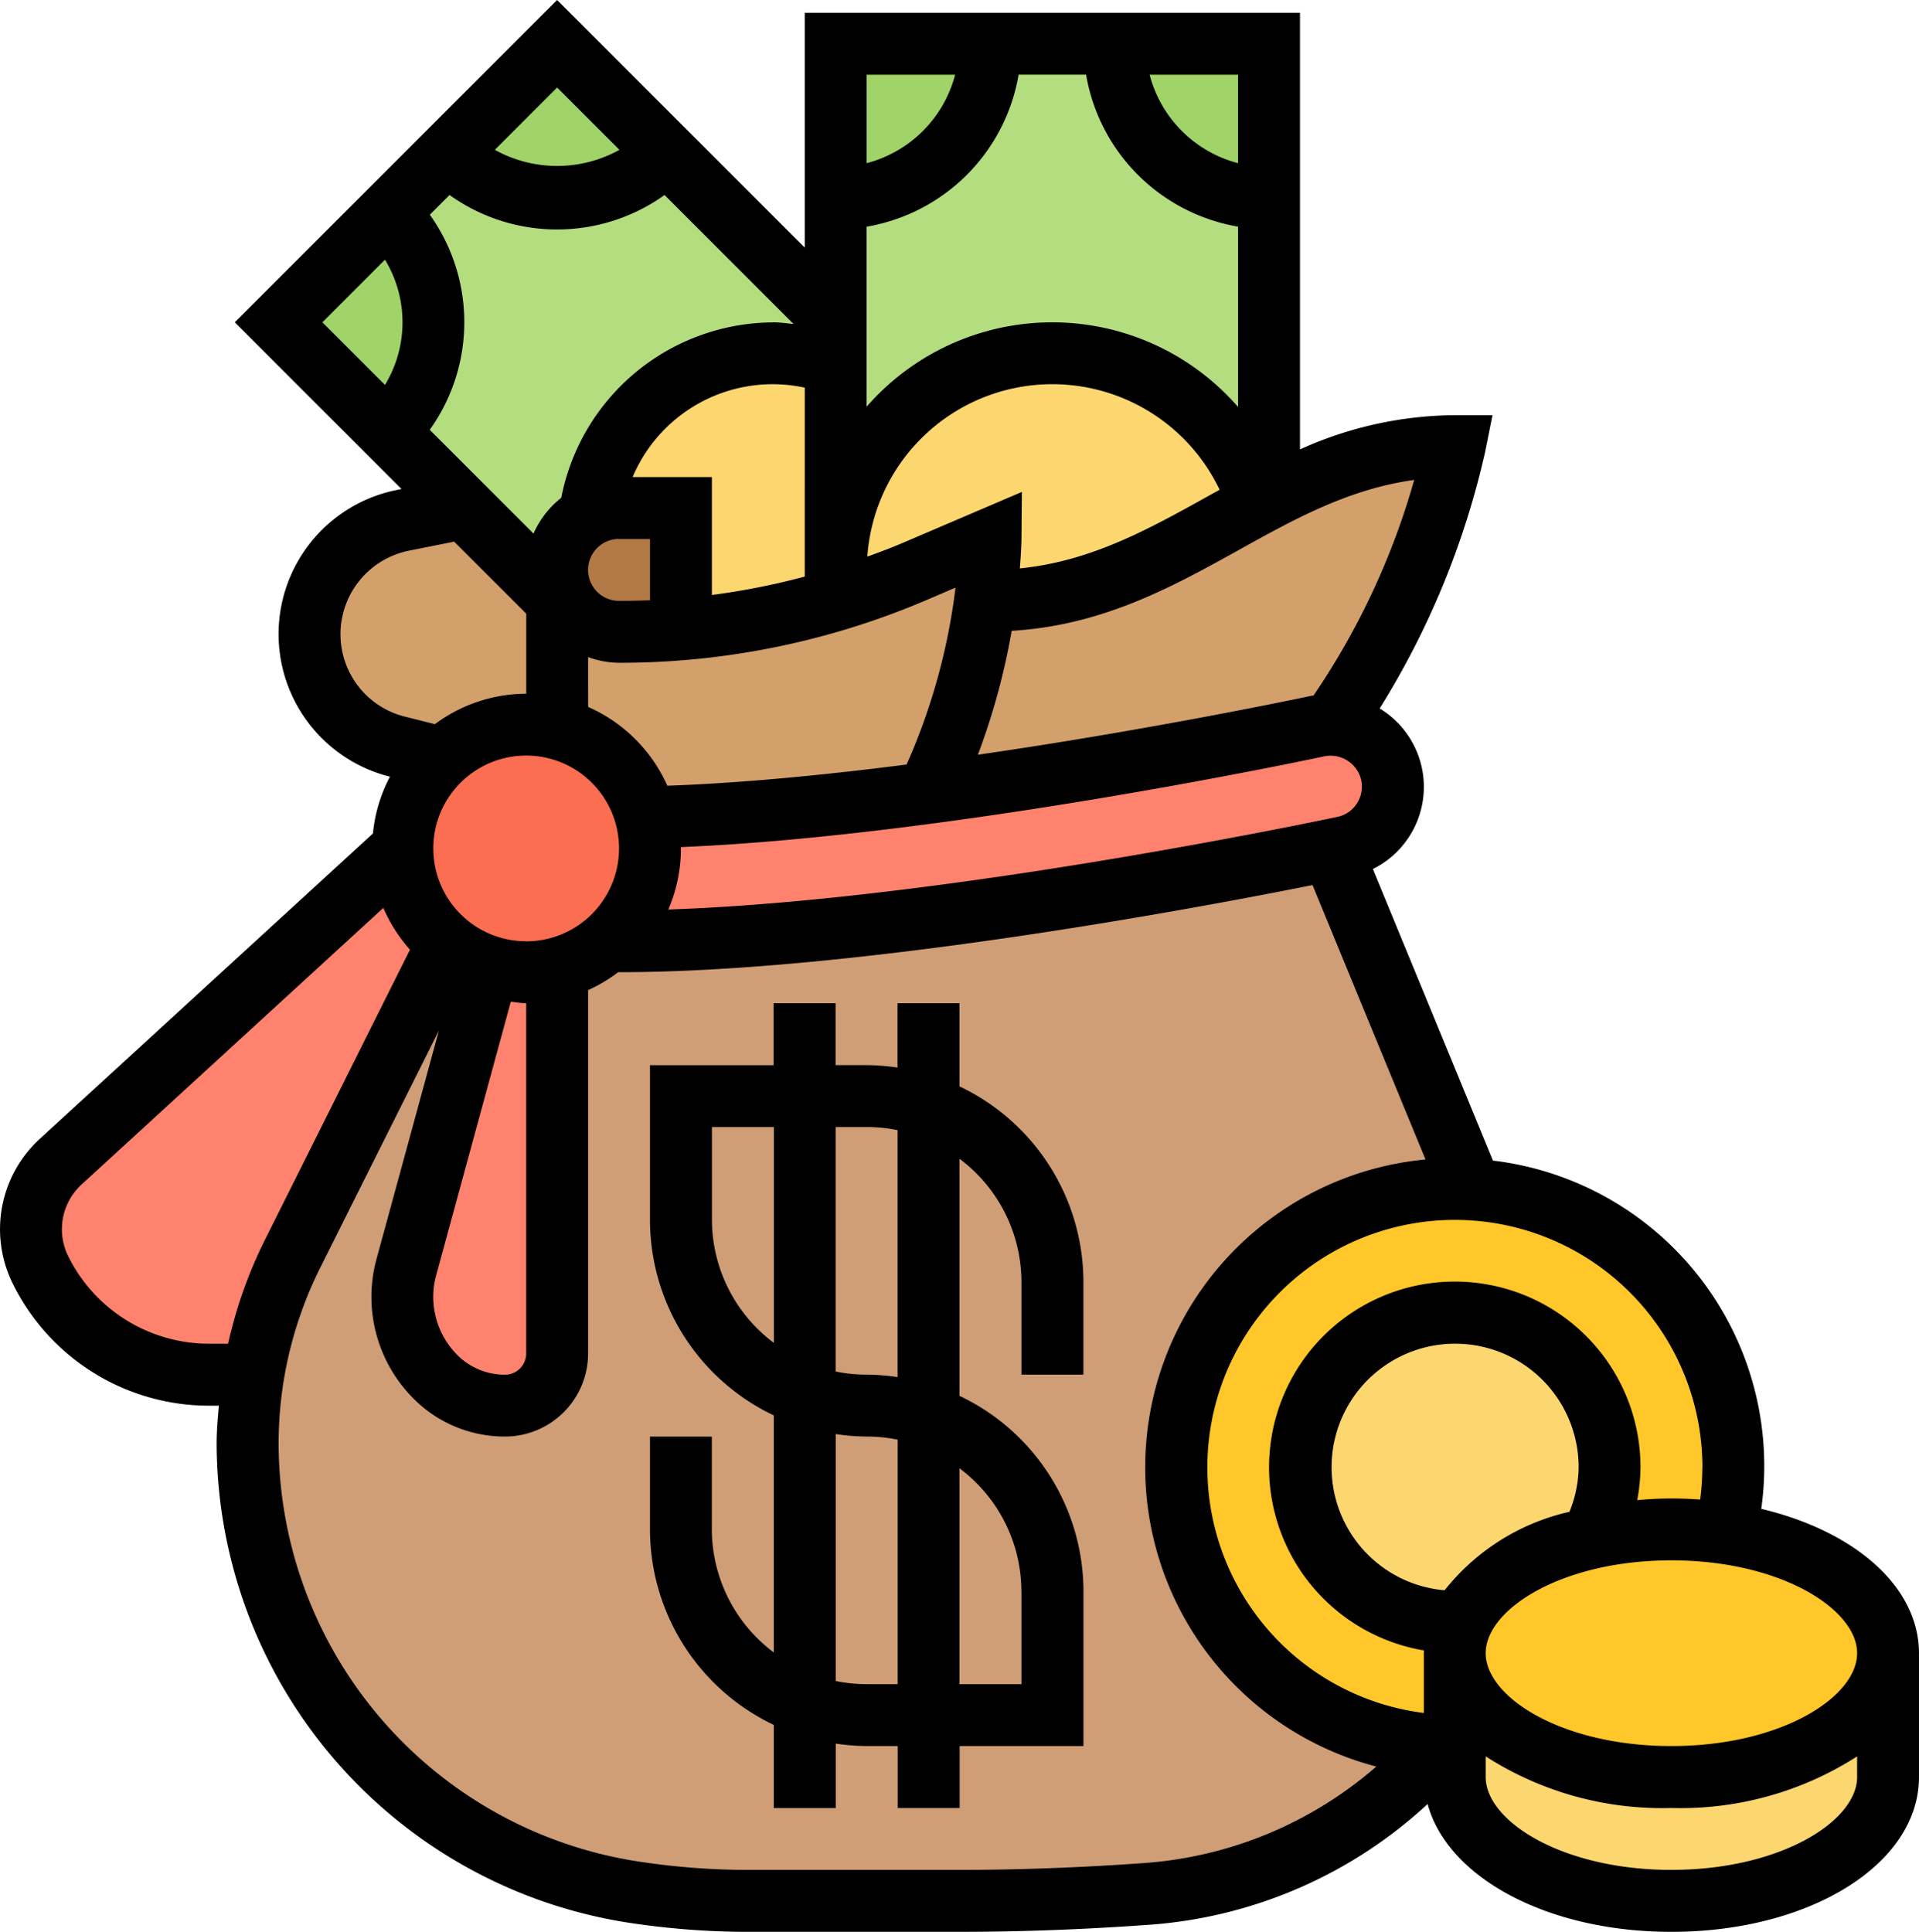 <svg xmlns="http://www.w3.org/2000/svg" width="117.694" height="118.48" viewBox="0 0 117.694 118.48">
  <g id="bolsa-de-dinero_1_" data-name="bolsa-de-dinero (1)" transform="translate(-1 -0.586)">
    <g id="Grupo_54683" data-name="Grupo 54683" transform="translate(2.898 3.27)">
      <g id="Grupo_54662" data-name="Grupo 54662" transform="translate(17.085 28.474)">
        <path id="Trazado_101844" data-name="Trazado 101844" d="M26.186,22.695v7.84a6.942,6.942,0,0,0-1.9-.247,7.615,7.615,0,0,0-5.163,2.031l-2.734-.683A7.095,7.095,0,0,1,11,24.726a7.112,7.112,0,0,1,5.714-6.967L20.491,17Z" transform="translate(-11 -17)" fill="#d3a06c"/>
      </g>
      <g id="Grupo_54663" data-name="Grupo 54663" transform="translate(87.322 98.712)">
        <path id="Trazado_101845" data-name="Trazado 101845" d="M74.576,54v7.593c0,4.2-5.942,7.593-13.288,7.593S48,65.788,48,61.593V54c0,4.2,5.942,7.593,13.288,7.593S74.576,58.2,74.576,54Z" transform="translate(-48 -54)" fill="#fcd770"/>
      </g>
      <g id="Grupo_54664" data-name="Grupo 54664" transform="translate(87.322 91.118)">
        <path id="Trazado_101846" data-name="Trazado 101846" d="M64.61,50.247c5.733.835,9.966,3.8,9.966,7.346,0,4.2-5.942,7.593-13.288,7.593S48,61.788,48,57.593a4.412,4.412,0,0,1,.437-1.9c1.063-2.373,4.081-4.29,8.011-5.163A21.863,21.863,0,0,1,61.288,50,20.876,20.876,0,0,1,64.61,50.247Z" transform="translate(-48 -50)" fill="#ffc729"/>
      </g>
      <g id="Grupo_54665" data-name="Grupo 54665" transform="translate(70.237 70.237)">
        <path id="Trazado_101847" data-name="Trazado 101847" d="M73.169,56.085a17.85,17.85,0,0,1-.475,4.043,20.876,20.876,0,0,0-3.322-.247,21.863,21.863,0,0,0-4.841.532v-.019a9.382,9.382,0,0,0,1.044-4.309,9.491,9.491,0,1,0-9.491,9.491h.437a4.411,4.411,0,0,0-.437,1.9v5.695c-.266,0-.551,0-.816-.019A17.085,17.085,0,0,1,56.085,39c.342,0,.683.019,1.025.038A17.077,17.077,0,0,1,73.169,56.085Z" transform="translate(-39 -39)" fill="#ffc729"/>
      </g>
      <g id="Grupo_54666" data-name="Grupo 54666" transform="translate(77.83 77.83)">
        <path id="Trazado_101848" data-name="Trazado 101848" d="M61.983,52.491A9.382,9.382,0,0,1,60.939,56.8v.019c-3.929.873-6.948,2.79-8.011,5.163h-.437a9.491,9.491,0,1,1,9.491-9.491Z" transform="translate(-43 -43)" fill="#fcd770"/>
      </g>
      <g id="Grupo_54667" data-name="Grupo 54667" transform="translate(54.994 24.678)">
        <path id="Trazado_101849" data-name="Trazado 101849" d="M63.3,15A47.909,47.909,0,0,1,55.7,32.085a3.782,3.782,0,0,0-.8.076c-.171.038-11.5,2.449-23.938,4.1A38.86,38.86,0,0,0,34.5,24.491h.323c6.682,0,11.39-3.265,16.458-5.961l.626-.342A24.032,24.032,0,0,1,63.3,15Z" transform="translate(-30.97 -15)" fill="#d3a06c"/>
      </g>
      <g id="Grupo_54668" data-name="Grupo 54668" transform="translate(35.46 41.763)">
        <path id="Trazado_101850" data-name="Trazado 101850" d="M68.669,27a3.814,3.814,0,0,1-2.923,4.518c-.095.019-.342.076-.759.152A326.71,326.71,0,0,1,32.26,36.719c-3.835.361-7.574.569-10.972.569a3.142,3.142,0,0,1-.607-.057,7.568,7.568,0,0,0,2.506-5.638,7.917,7.917,0,0,0-.247-1.917,163.146,163.146,0,0,0,17.275-1.5c12.434-1.652,23.767-4.062,23.938-4.1A3.852,3.852,0,0,1,68.669,27Z" transform="translate(-20.68 -24)" fill="#ff826e"/>
      </g>
      <g id="Grupo_54669" data-name="Grupo 54669" transform="translate(49.356 0)">
        <path id="Trazado_101851" data-name="Trazado 101851" d="M54.576,11.491V29.867l-.626.342A13.294,13.294,0,0,0,28,34.271V11.491A9.495,9.495,0,0,0,37.491,2h7.593A9.495,9.495,0,0,0,54.576,11.491Z" transform="translate(-28 -2)" fill="#b4dd7f"/>
      </g>
      <g id="Grupo_54670" data-name="Grupo 54670" transform="translate(66.44 0)">
        <path id="Trazado_101852" data-name="Trazado 101852" d="M46.491,2v9.491A9.495,9.495,0,0,1,37,2Z" transform="translate(-37 -2)" fill="#a0d468"/>
      </g>
      <g id="Grupo_54671" data-name="Grupo 54671" transform="translate(49.356 18.983)">
        <path id="Trazado_101853" data-name="Trazado 101853" d="M53.95,21.226c-5.068,2.7-9.776,5.961-16.458,5.961h-.323a35.509,35.509,0,0,0,.323-3.8l-4.556,1.955A46.434,46.434,0,0,1,28,27.129V25.288a13.294,13.294,0,0,1,25.95-4.062Z" transform="translate(-28 -12)" fill="#fcd770"/>
      </g>
      <g id="Grupo_54672" data-name="Grupo 54672" transform="translate(49.356 0)">
        <path id="Trazado_101854" data-name="Trazado 101854" d="M28,2h9.491A9.495,9.495,0,0,1,28,11.491Z" transform="translate(-28 -2)" fill="#a0d468"/>
      </g>
      <g id="Grupo_54673" data-name="Grupo 54673" transform="translate(32.271 30.373)">
        <path id="Trazado_101855" data-name="Trazado 101855" d="M26.593,23.524a44.79,44.79,0,0,0,9.491-1.784,46.435,46.435,0,0,0,4.936-1.784L45.576,18a35.509,35.509,0,0,1-.323,3.8,38.86,38.86,0,0,1-3.531,11.769,163.148,163.148,0,0,1-17.275,1.5A7.586,7.586,0,0,0,19,29.637V19.9a3.824,3.824,0,0,0,3.8,3.8c1.272,0,2.544-.057,3.8-.171Z" transform="translate(-19 -18)" fill="#d3a06c"/>
      </g>
      <g id="Grupo_54674" data-name="Grupo 54674" transform="translate(34.264 18.983)">
        <path id="Trazado_101856" data-name="Trazado 101856" d="M35.141,25.288v1.841a44.79,44.79,0,0,1-9.491,1.784V21.491h-3.8a3.85,3.85,0,0,0-1.8.456,11.4,11.4,0,0,1,15.091-9.3Z" transform="translate(-20.05 -12)" fill="#fcd770"/>
      </g>
      <g id="Grupo_54675" data-name="Grupo 54675" transform="translate(13.288 49.432)">
        <path id="Trazado_101857" data-name="Trazado 101857" d="M83.034,48.845c.342,0,.683.019,1.025.038L75.478,28.04a326.711,326.711,0,0,1-32.727,5.049c-3.835.361-7.574.569-10.972.569a3.142,3.142,0,0,1-.607-.057,7.65,7.65,0,0,1-3.189,1.708V58.944a3.184,3.184,0,0,1-3.189,3.189,6,6,0,0,1-4.271-1.765,6.894,6.894,0,0,1-2.031-4.9,6.5,6.5,0,0,1,.247-1.822L23.769,35.2a7.662,7.662,0,0,1-2.506-1.367L11.734,52.87a24.6,24.6,0,0,0-2.373,7.365A23.984,23.984,0,0,0,9,64.449a27.874,27.874,0,0,0,6.682,18.129A27.478,27.478,0,0,0,32.52,91.937a44.89,44.89,0,0,0,6.853.569H52.661c3.948,0,7.8-.171,11.447-.418A26.431,26.431,0,0,0,82.217,83a17.085,17.085,0,0,1,.816-34.15Z" transform="translate(-9 -28.04)" fill="#cf9e76"/>
      </g>
      <g id="Grupo_54676" data-name="Grupo 54676" transform="translate(32.271 28.474)">
        <path id="Trazado_101858" data-name="Trazado 101858" d="M26.593,17v7.422c-1.253.114-2.525.171-3.8.171A3.824,3.824,0,0,1,19,20.8,3.8,3.8,0,0,1,22.8,17Z" transform="translate(-19 -17)" fill="#b27946"/>
      </g>
      <g id="Grupo_54677" data-name="Grupo 54677" transform="translate(25.551 0)">
        <path id="Trazado_101859" data-name="Trazado 101859" d="M22.18,2,28.9,8.72a9.521,9.521,0,0,1-13.44,0Z" transform="translate(-15.46 -2)" fill="#a0d468"/>
      </g>
      <g id="Grupo_54678" data-name="Grupo 54678" transform="translate(21.906 6.72)">
        <path id="Trazado_101860" data-name="Trazado 101860" d="M30.625,5.54a9.521,9.521,0,0,1-13.44,0L13.54,9.185a9.521,9.521,0,0,1,0,13.44l4.67,4.67L23.9,32.989v-1.9A3.82,3.82,0,0,1,25.9,27.75a11.4,11.4,0,0,1,15.091-9.3V15.9Z" transform="translate(-13.54 -5.54)" fill="#b4dd7f"/>
      </g>
      <g id="Grupo_54679" data-name="Grupo 54679" transform="translate(15.186 10.365)">
        <path id="Trazado_101861" data-name="Trazado 101861" d="M10,14.18l6.72-6.72a9.521,9.521,0,0,1,0,13.44Z" transform="translate(-10 -7.46)" fill="#a0d468"/>
      </g>
      <g id="Grupo_54680" data-name="Grupo 54680" transform="translate(22.78 41.763)">
        <path id="Trazado_101862" data-name="Trazado 101862" d="M28.94,29.676a7.917,7.917,0,0,1,.247,1.917,7.568,7.568,0,0,1-2.506,5.638,7.65,7.65,0,0,1-3.189,1.708,6.942,6.942,0,0,1-1.9.247,7.874,7.874,0,0,1-2.316-.361A7.6,7.6,0,0,1,14,31.593a7.536,7.536,0,0,1,2.43-5.562A7.615,7.615,0,0,1,21.593,24a6.942,6.942,0,0,1,1.9.247,7.586,7.586,0,0,1,5.448,5.429Z" transform="translate(-14 -24)" fill="#fc6e51"/>
      </g>
      <g id="Grupo_54681" data-name="Grupo 54681" transform="translate(22.78 56.588)">
        <path id="Trazado_101863" data-name="Trazado 101863" d="M23.491,31.924V55.558A3.184,3.184,0,0,1,20.3,58.747a6,6,0,0,1-4.271-1.765A6.894,6.894,0,0,1,14,52.084a6.5,6.5,0,0,1,.247-1.822l5.03-18.451a7.874,7.874,0,0,0,2.316.361,6.942,6.942,0,0,0,1.9-.247Z" transform="translate(-14 -31.81)" fill="#ff826e"/>
      </g>
      <g id="Grupo_54682" data-name="Grupo 54682" transform="translate(0 49.356)">
        <path id="Trazado_101864" data-name="Trazado 101864" d="M27.551,33.866l-9.529,19.04a24.6,24.6,0,0,0-2.373,7.365h-2.7A11.553,11.553,0,0,1,2.588,53.855,5.717,5.717,0,0,1,2,51.349a5.62,5.62,0,0,1,1.822-4.138L24.78,28A7.619,7.619,0,0,0,27.551,33.866Z" transform="translate(-2 -28)" fill="#ff826e"/>
      </g>
    </g>
    <g id="Grupo_54684" data-name="Grupo 54684" transform="translate(1 0.586)">
      <path id="Trazado_101865" data-name="Trazado 101865" d="M40.983,38.1V33h-3.8v3.948a13.336,13.336,0,0,0-1.9-.152h-1.9V33h-3.8v3.8H22v9.491a13.294,13.294,0,0,0,7.593,11.988V72.817a9.453,9.453,0,0,1-3.8-7.544V59.578H22v5.695a13.294,13.294,0,0,0,7.593,11.988v5.1h3.8V78.407a13.337,13.337,0,0,0,1.9.152h1.9v3.8h3.8v-3.8h7.593V69.068A13.294,13.294,0,0,0,40.983,57.08V42.539a9.453,9.453,0,0,1,3.8,7.544v5.695h3.8V50.083A13.293,13.293,0,0,0,40.983,38.1ZM25.8,46.288V40.593h3.8V53.832A9.447,9.447,0,0,1,25.8,46.288Zm9.491,28.474a9.482,9.482,0,0,1-1.9-.192V59.424a13.336,13.336,0,0,0,1.9.152,9.483,9.483,0,0,1,1.9.192V74.763Zm9.492-5.695v5.695h-3.8V61.524A9.447,9.447,0,0,1,44.78,69.068ZM37.186,55.931a13.336,13.336,0,0,0-1.9-.152,9.482,9.482,0,0,1-1.9-.192V40.593h1.9a9.482,9.482,0,0,1,1.9.192Z" transform="translate(17.864 28.531)"/>
      <path id="Trazado_101866" data-name="Trazado 101866" d="M109.021,93.122A18.868,18.868,0,0,0,92.563,71.768L85.2,53.886a5.623,5.623,0,0,0,.416-9.848A50.818,50.818,0,0,0,92.08,28.32l.456-2.27H90.22a23.32,23.32,0,0,0-9.491,2.1V1.372H50.356v14.4L35.169.586,15.4,20.355,25.625,30.579l-.294.059a9.014,9.014,0,0,0-.416,17.584,9.374,9.374,0,0,0-1.042,3.483L3.436,70.438a7.52,7.52,0,0,0-1.642,8.9A13.416,13.416,0,0,0,13.857,86.8h.566c-.065.771-.135,1.541-.135,2.316a29.823,29.823,0,0,0,25.133,29.374,48.828,48.828,0,0,0,7.138.581H59.847c3.7,0,7.6-.144,11.583-.429a28.081,28.081,0,0,0,17.128-7.411c1.217,4.507,7.339,7.84,14.949,7.84,8.516,0,15.186-4.169,15.186-9.491v-7.593c0-4.1-3.964-7.506-9.674-8.859Zm5.877,8.859c0,2.694-4.677,5.695-11.39,5.695s-11.39-3-11.39-5.695,4.677-5.695,11.39-5.695S114.9,99.288,114.9,101.982ZM97.257,93.308A13.581,13.581,0,0,0,89.6,98.121a7.575,7.575,0,1,1,8.218-7.529A7.473,7.473,0,0,1,97.257,93.308Zm8.149-2.716a15.433,15.433,0,0,1-.135,1.965c-.579-.042-1.166-.066-1.764-.066-.714,0-1.409.04-2.094.1a11.534,11.534,0,0,0,.2-2,11.39,11.39,0,1,0-13.275,11.221c0,.057-.013.112-.013.169v3.666a15.181,15.181,0,1,1,17.085-15.055ZM33.271,62.117V83.6a1.3,1.3,0,0,1-1.3,1.3,4.114,4.114,0,0,1-2.927-1.213,5.059,5.059,0,0,1-1.471-3.556,4.951,4.951,0,0,1,.178-1.323l4.577-16.783C32.645,62.053,32.95,62.117,33.271,62.117Zm0-3.8a5.695,5.695,0,1,1,5.695-5.695A5.7,5.7,0,0,1,33.271,58.321Zm30.2-53.152h4.14a11.4,11.4,0,0,0,9.321,9.321V25.547a15.108,15.108,0,0,0-22.781-.017V14.489A11.405,11.405,0,0,0,63.473,5.168ZM56.434,33.854c-.74.317-1.49.6-2.24.871a11.372,11.372,0,0,1,21.608-4.1c-.247.137-.5.271-.74.408-3.677,2.043-7.176,3.981-11.515,4.414.085-1.044.1-1.7.1-1.79l.025-2.9Zm-6.078,2.094a43.724,43.724,0,0,1-5.695,1.129V29.846H39.8a9.32,9.32,0,0,1,10.558-5.484Zm-11.39-2.3h1.9V37.4c-.63.027-1.264.04-1.9.04a1.9,1.9,0,1,1,0-3.8Zm9.491-13.288A13.3,13.3,0,0,0,35.422,31.118a5.7,5.7,0,0,0-1.7,2.194l-6.365-6.365a11.339,11.339,0,0,0,.006-13.191l1.209-1.209a11.342,11.342,0,0,0,13.186,0l7.91,7.91c-.4-.036-.8-.1-1.215-.1ZM37.068,40.887a5.631,5.631,0,0,0,1.9.349,47.849,47.849,0,0,0,18.962-3.893l1.672-.716a37.959,37.959,0,0,1-3,10.849c-4.974.638-10.074,1.137-14.672,1.3a9.519,9.519,0,0,0-4.86-4.833Zm5.685,11.654c16.42-.685,38.5-5.359,39.475-5.568a1.927,1.927,0,0,1,2.255,1.458,1.886,1.886,0,0,1-.262,1.429,1.861,1.861,0,0,1-1.192.826c-1.038.22-24.226,5.116-41.041,5.682a9.43,9.43,0,0,0,.775-3.742c0-.03-.008-.057-.009-.085Zm38.805-9.294c-.042.008-.084,0-.125.013-.611.131-9.748,2.063-20.458,3.616a41.8,41.8,0,0,0,2.073-7.6c5.526-.328,9.765-2.646,13.856-4.918,3.481-1.934,6.8-3.78,10.83-4.336A45.405,45.405,0,0,1,81.558,43.246ZM76.932,10.594a7.583,7.583,0,0,1-5.425-5.425h5.425ZM59.578,5.168a7.583,7.583,0,0,1-5.425,5.425V5.168ZM38.991,9.776a7.88,7.88,0,0,1-7.641,0l3.819-3.821Zm-14.38,6.737a7.4,7.4,0,0,1,0,7.681l-3.838-3.838Zm-2.73,22.964a5.232,5.232,0,0,1,4.2-5.116l2.773-.554,4.421,4.419v4.909A9.4,9.4,0,0,0,27.675,45l-1.841-.461a5.209,5.209,0,0,1-3.952-5.061ZM14.987,83H13.857A9.638,9.638,0,0,1,5.19,77.644,3.721,3.721,0,0,1,6,73.238l18.51-16.967a9.49,9.49,0,0,0,1.634,2.561L17.221,76.683A27.876,27.876,0,0,0,14.987,83Zm56.173,31.853c-3.892.277-7.7.418-11.312.418H46.559a44.594,44.594,0,0,1-6.572-.541,26,26,0,0,1-21.9-25.618,24.122,24.122,0,0,1,2.532-10.729l7.3-14.594L24.091,77.807a8.823,8.823,0,0,0,2.272,8.561,7.885,7.885,0,0,0,5.611,2.325A5.1,5.1,0,0,0,37.068,83.6V61.313a9.45,9.45,0,0,0,1.845-1.1c.017,0,.034,0,.053,0,14.545,0,35.549-3.947,42.533-5.344L88.428,71.7a18.966,18.966,0,0,0-3.018,37.233,24.314,24.314,0,0,1-14.251,5.919Zm32.349.418c-6.712,0-11.39-3-11.39-5.695v-1.266a20.02,20.02,0,0,0,11.39,3.164,20.02,20.02,0,0,0,11.39-3.164v1.266C114.9,112.269,110.22,115.27,103.508,115.27Z" transform="translate(-1 -0.586)"/>
    </g>
  </g>
</svg>
